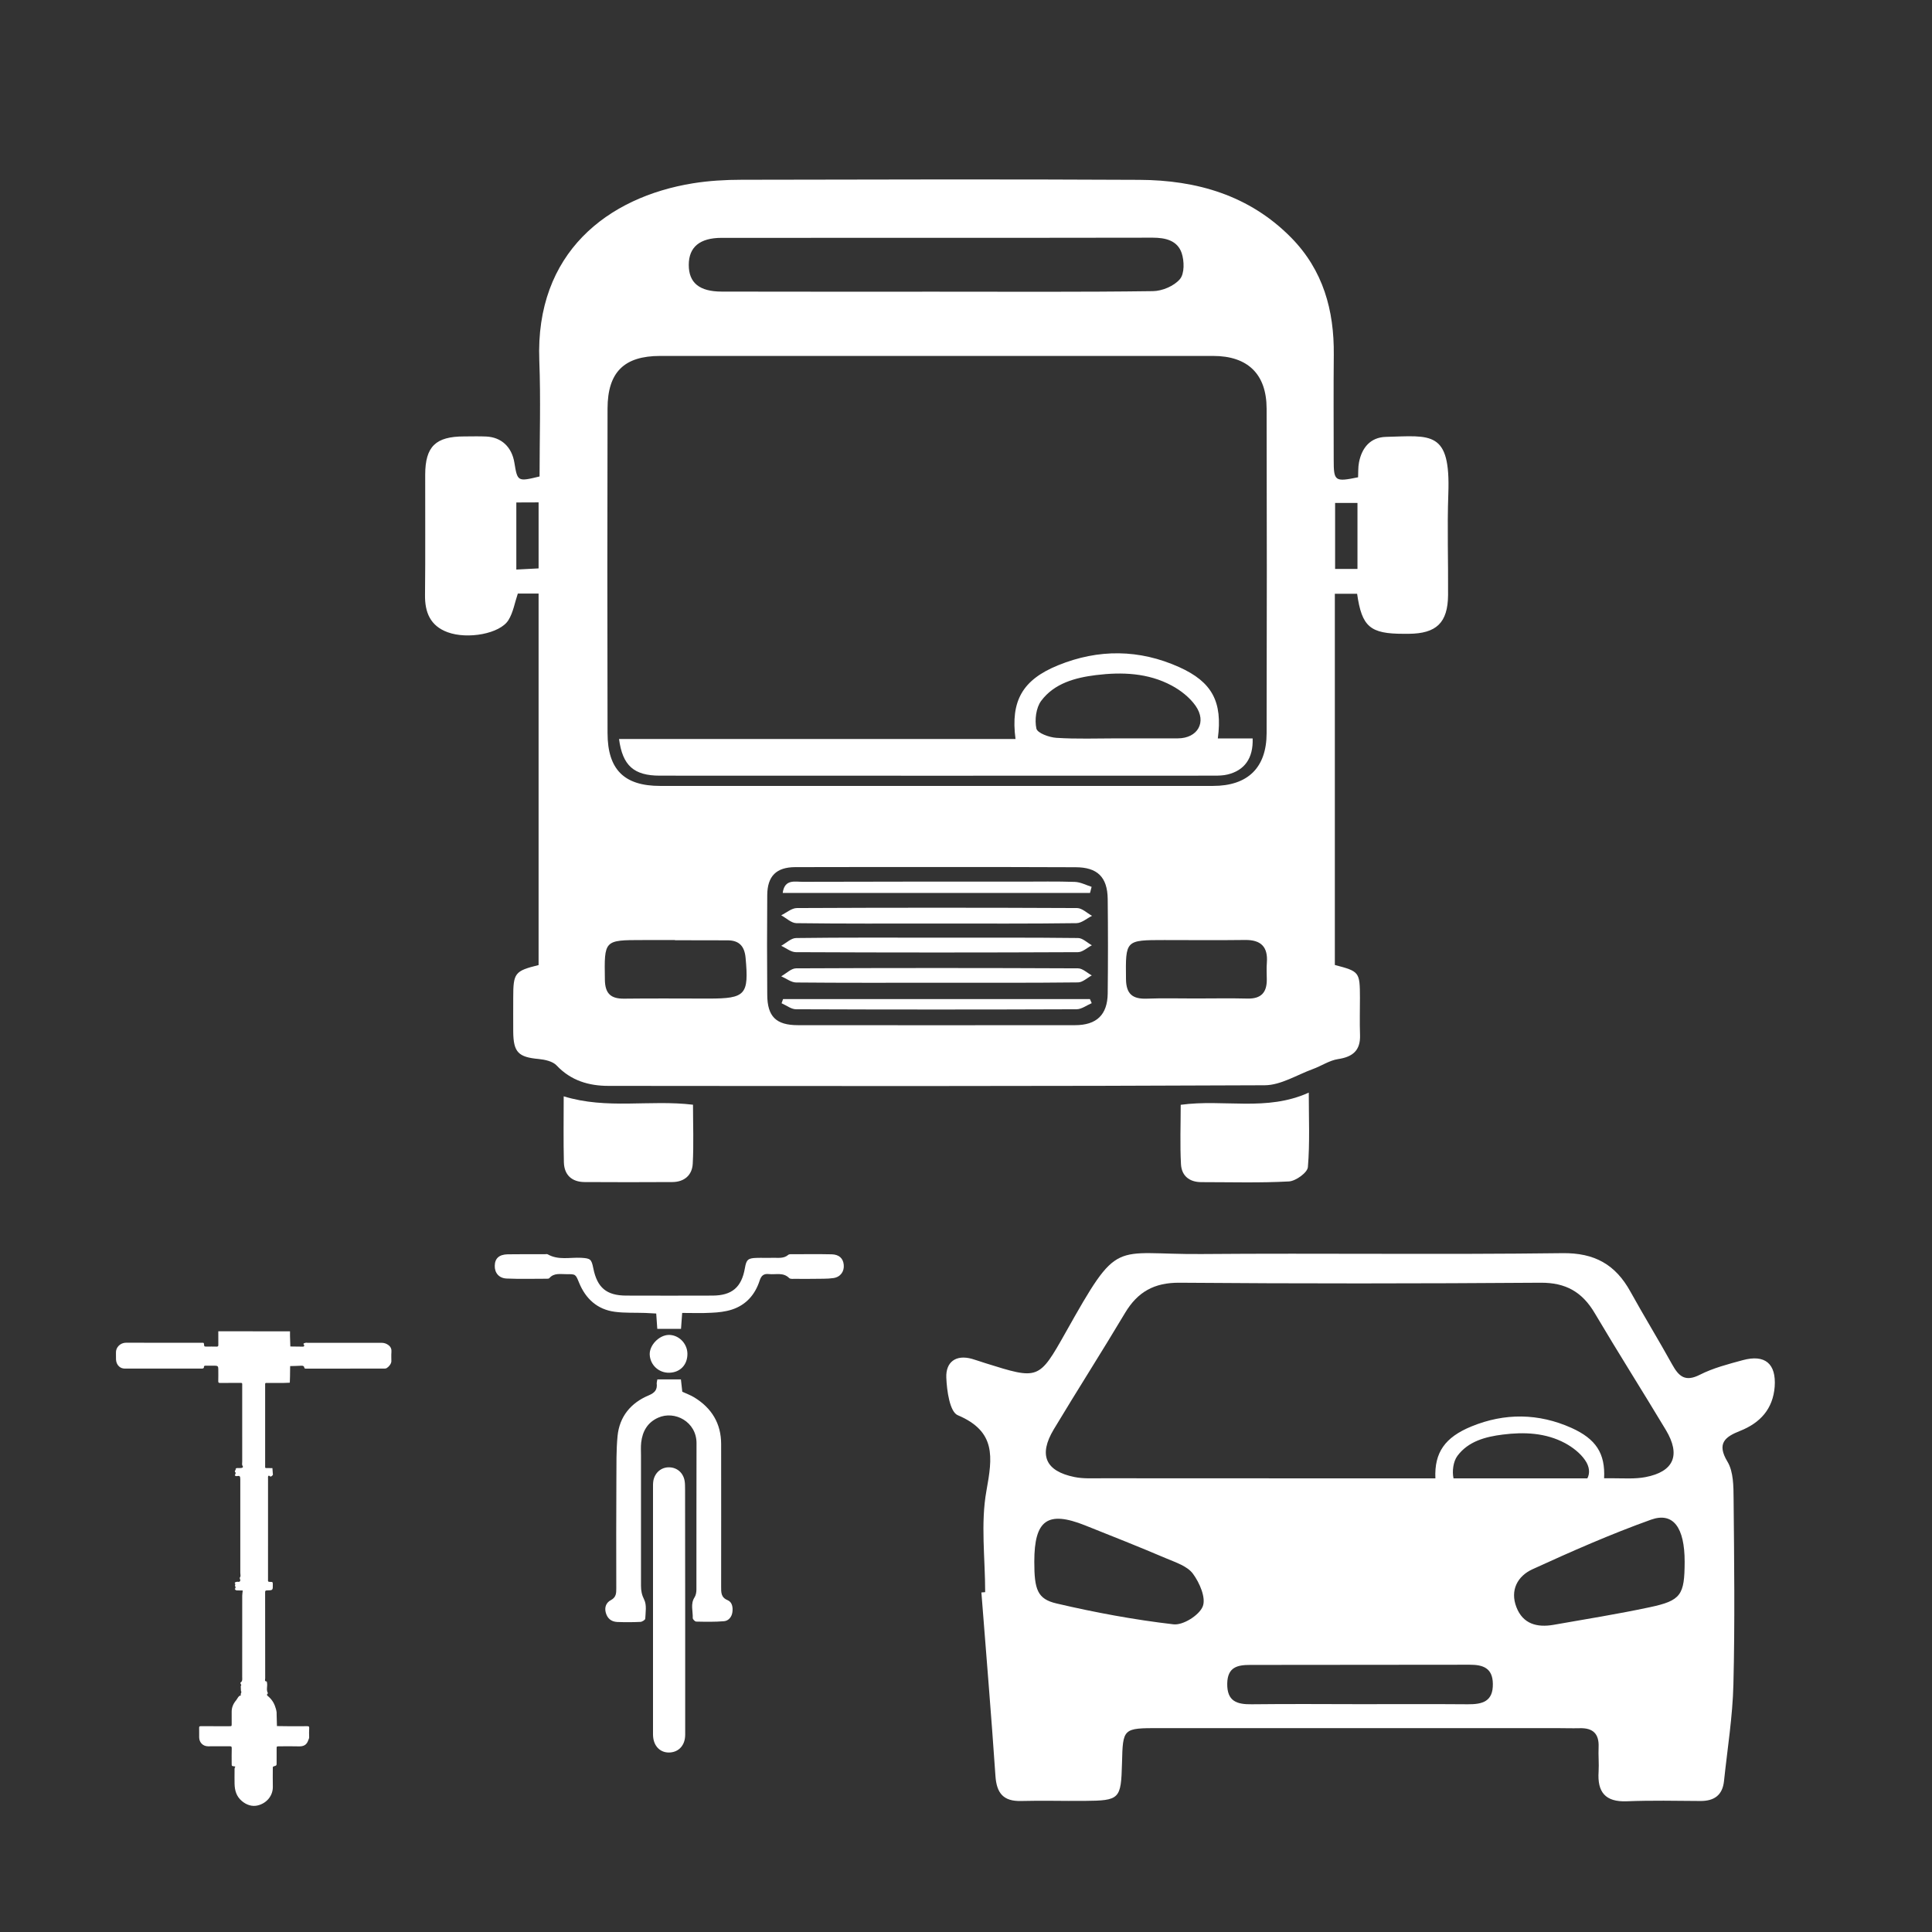 <?xml version="1.0" encoding="utf-8"?>
<!-- Generator: Adobe Illustrator 26.0.0, SVG Export Plug-In . SVG Version: 6.00 Build 0)  -->
<svg version="1.1" id="Layer_1" xmlns="http://www.w3.org/2000/svg" xmlns:xlink="http://www.w3.org/1999/xlink" x="0px" y="0px"
	 viewBox="0 0 250 250" enable-background="new 0 0 250 250" xml:space="preserve">
<rect x="0" y="0" width="250" height="250" fill="#333333" stroke="none"/>
<g>
	<path fill="#FFFFFF" d="M175.736,61.76c0.034-0.618-0.011-1.281,0.114-1.91
		c0.366-1.91,1.475-3.259,3.477-3.317c5.833-0.149,8.383-0.869,8.086,7.354
		c-0.16,4.369,0,8.749-0.034,13.129c-0.034,3.568-1.51,4.975-5.101,4.998
		c-0.217,0-0.435,0-0.652,0c-4.335,0-5.398-0.892-6.016-5.181c-0.904,0-1.818,0-2.882,0
		c0,16.057,0,32.069,0,48.035c3.191,0.835,3.237,0.904,3.248,4.243
		c0,1.601-0.046,3.214,0.011,4.815c0.069,2.001-0.938,2.836-2.848,3.122
		c-1.121,0.172-2.139,0.881-3.237,1.281c-2.07,0.755-4.163,2.093-6.244,2.104
		c-28.306,0.137-56.612,0.103-84.918,0.08c-2.539,0-4.861-0.675-6.713-2.642
		c-0.503-0.538-1.51-0.755-2.31-0.835c-2.631-0.24-3.282-0.858-3.305-3.545
		c-0.011-1.464,0-2.916,0-4.38c0-3.214,0.194-3.465,3.282-4.232
		c0-15.966,0-31.977,0-48.069c-0.984,0-1.841,0-2.688,0
		c-0.4,1.178-0.595,2.436-1.212,3.431c-1.086,1.761-5.272,2.528-7.88,1.567
		c-2.23-0.823-2.951-2.562-2.916-4.849c0.057-5.181,0.011-10.362,0.023-15.543
		c0.011-3.637,1.35-4.941,5.044-4.941c0.949,0,1.898-0.034,2.848,0.011
		c1.979,0.091,3.317,1.361,3.648,3.385c0.4,2.459,0.435,2.47,3.259,1.784
		c0-4.964,0.16-9.984-0.034-14.994c-0.538-13.953,8.852-21.158,19.889-22.942
		c2.07-0.332,4.209-0.457,6.313-0.457c17.144-0.034,34.287-0.08,51.431,0.011
		c7.434,0.034,14.25,1.99,19.66,7.48c4.14,4.209,5.57,9.401,5.513,15.154
		c-0.046,4.518-0.011,9.047-0.011,13.564
		C172.58,62.275,172.717,62.378,175.736,61.76z M121.309,101.697
		c11.883,0,23.777,0,35.66,0c4.483,0,6.919-2.345,6.931-6.816
		c0.034-13.999,0.034-28.009,0-42.007c-0.011-4.472-2.447-6.816-6.919-6.816
		c-23.846,0-47.703,0-71.549,0c-4.666,0-6.805,2.093-6.816,6.805
		c-0.034,13.999-0.034,28.009,0,42.007c0.011,4.712,2.15,6.828,6.805,6.828
		C97.383,101.697,109.346,101.697,121.309,101.697z M121.251,112.196
		c-6.119,0-12.237-0.011-18.356,0.011c-2.436,0.011-3.591,1.155-3.614,3.603
		c-0.034,4.3-0.034,8.6,0,12.901c0.011,2.825,1.132,3.946,3.98,3.946
		c11.951,0.011,23.903,0.011,35.843,0c2.791,0,4.197-1.338,4.232-4.094
		c0.046-4.083,0.046-8.166,0-12.237c-0.034-2.848-1.35-4.106-4.163-4.106
		C133.203,112.185,127.221,112.196,121.251,112.196z M121.183,37.743
		c9.332,0,18.665,0.057,27.997-0.069c1.212-0.011,2.745-0.663,3.5-1.555
		c0.606-0.709,0.572-2.345,0.229-3.374c-0.549-1.613-2.07-1.99-3.751-1.99
		c-18.596,0.034-37.192,0.011-55.777,0.023c-2.825,0-4.254,1.189-4.254,3.5
		c0,2.322,1.372,3.454,4.277,3.454C102.655,37.754,111.919,37.743,121.183,37.743z
		 M154.658,129.203c2.253,0,4.506-0.046,6.759,0.011
		c1.773,0.046,2.528-0.789,2.505-2.493c-0.011-0.721-0.046-1.452,0.011-2.173
		c0.149-2.024-0.766-2.939-2.802-2.916c-3.488,0.046-6.976,0.011-10.453,0.011
		c-5.078,0-5.032,0-4.975,5.055c0.023,1.91,0.835,2.585,2.653,2.528
		C150.438,129.146,152.554,129.203,154.658,129.203z M87.341,121.666
		c0-0.011,0-0.011,0-0.023c-1.384,0-2.768,0-4.152,0c-5.044,0-4.998,0-4.918,5.124
		c0.023,1.796,0.755,2.482,2.505,2.459c3.648-0.046,7.297-0.011,10.945-0.011
		c4.769,0,5.192-0.492,4.758-5.272c-0.137-1.498-0.823-2.264-2.333-2.264
		C91.859,121.666,89.606,121.666,87.341,121.666z M66.812,65.019
		c0,2.951,0,5.73,0,8.681c1.098-0.057,1.979-0.103,2.882-0.149
		c0-2.996,0-5.73,0-8.543C68.699,65.019,67.842,65.019,66.812,65.019z M175.656,73.62
		c0-3.019,0-5.798,0-8.543c-1.075,0-1.979,0-2.894,0c0,2.905,0,5.684,0,8.543
		C173.804,73.62,174.661,73.62,175.656,73.62z"/>
	<path fill="#FFFFFF" d="M152.783,142.961c5.627-0.766,11.105,0.903,16.572-1.578
		c0,3.351,0.149,6.519-0.114,9.641c-0.057,0.709-1.555,1.796-2.447,1.853
		c-3.774,0.206-7.56,0.091-11.334,0.091c-1.578,0-2.562-0.835-2.642-2.322
		C152.68,148.108,152.783,145.58,152.783,142.961z"/>
	<path fill="#FFFFFF" d="M72.942,141.863c5.615,1.727,11.117,0.412,16.732,1.087
		c0,2.585,0.103,5.112-0.034,7.64c-0.08,1.464-1.075,2.356-2.63,2.367
		c-3.786,0.023-7.571,0.023-11.368,0c-1.647-0.011-2.63-0.915-2.676-2.55
		C72.897,147.639,72.942,144.883,72.942,141.863z"/>
	<path fill="#FFFFFF" d="M131.407,95.624c-0.652-4.929,0.904-7.663,5.513-9.538
		c5.227-2.127,10.51-2.081,15.668,0.24c4.266,1.921,5.627,4.483,4.998,9.229
		c1.533,0,3.019,0,4.506,0c0.092,2.562-1.052,4.14-3.248,4.666
		c-0.56,0.137-1.155,0.149-1.738,0.149c-23.903,0.011-47.806,0.011-71.72,0
		c-3.362,0-4.826-1.292-5.284-4.746C97.223,95.624,114.298,95.624,131.407,95.624z
		 M144.56,95.544c2.619,0,5.238,0.011,7.857,0c2.562-0.011,3.774-2.104,2.287-4.22
		c-0.755-1.075-1.921-1.99-3.099-2.619c-3.054-1.635-6.427-1.761-9.778-1.35
		c-2.676,0.332-5.398,1.052-7.102,3.34c-0.663,0.892-0.858,2.459-0.618,3.58
		c0.126,0.583,1.658,1.144,2.596,1.201C139.31,95.647,141.941,95.544,144.56,95.544z
		"/>
	<path fill="#FFFFFF" d="M121.171,119.504c-6.039,0-12.077,0.034-18.116-0.046
		c-0.663-0.011-1.315-0.663-1.967-1.018c0.675-0.332,1.361-0.938,2.036-0.938
		c12.077-0.057,24.166-0.057,36.243,0c0.652,0,1.292,0.652,1.944,1.006
		c-0.675,0.332-1.338,0.938-2.013,0.949
		C133.249,119.539,127.21,119.504,121.171,119.504z"/>
	<path fill="#FFFFFF" d="M121.377,121.334c6.05,0,12.089-0.023,18.139,0.046
		c0.595,0.011,1.178,0.618,1.773,0.938c-0.606,0.309-1.201,0.892-1.807,0.892
		c-12.169,0.057-24.326,0.057-36.495,0c-0.64,0-1.27-0.538-1.899-0.823
		c0.64-0.355,1.292-1.006,1.933-1.006
		C109.14,121.3,115.259,121.334,121.377,121.334z"/>
	<path fill="#FFFFFF" d="M121.149,127.167c-6.05,0-12.089,0.023-18.139-0.034
		c-0.64-0.011-1.281-0.526-1.921-0.801c0.64-0.355,1.281-1.018,1.91-1.029
		c12.169-0.057,24.337-0.057,36.495,0c0.595,0,1.189,0.595,1.784,0.915
		c-0.595,0.32-1.189,0.904-1.784,0.904
		C133.386,127.19,127.267,127.167,121.149,127.167z"/>
	<path fill="#FFFFFF" d="M141.049,115.547c-13.221,0-26.442,0-39.766,0
		c0.24-1.841,1.613-1.43,2.63-1.441c9.39-0.034,18.791-0.023,28.18-0.023
		c2.333,0,4.666-0.046,6.988,0.034c0.732,0.023,1.452,0.412,2.173,0.64
		C141.186,115.033,141.117,115.296,141.049,115.547z"/>
	<path fill="#FFFFFF" d="M101.329,129.283c13.232,0,26.476,0,39.709,0
		c0.08,0.172,0.16,0.355,0.229,0.526c-0.652,0.274-1.292,0.778-1.944,0.789
		c-12.112,0.046-24.212,0.046-36.323,0c-0.618,0-1.235-0.503-1.864-0.778
		C101.203,129.637,101.271,129.466,101.329,129.283z"/>
</g>
<g>
	<path fill="#FFFFFF" d="M85.064,178.496c1.028,0,1.981,0,3.047,0
		c0.05,0.502,0.113,1.041,0.176,1.593c0.539,0.251,1.066,0.439,1.542,0.727
		c2.257,1.379,3.486,3.373,3.486,6.057c0,6.145,0.013,12.289,0,18.434
		c0,0.74-0.038,1.392,0.84,1.756c0.602,0.251,0.702,0.94,0.614,1.567
		c-0.088,0.614-0.502,1.104-1.078,1.154c-1.191,0.1-2.395,0.075-3.599,0.05
		c-0.163,0-0.451-0.301-0.451-0.451c0.038-0.903-0.326-1.831,0.238-2.696
		c0.176-0.276,0.238-0.677,0.238-1.016c0.013-6.308-0.013-12.603,0.013-18.91
		c0.013-2.784-2.821-4.276-4.966-3.311c-1.379,0.614-2.031,1.768-2.194,3.21
		c-0.063,0.552-0.025,1.129-0.025,1.68c0,5.618,0,11.236,0,16.866
		c0,0.627,0.1,1.166,0.414,1.793c0.339,0.677,0.176,1.63,0.138,2.458
		c0,0.15-0.401,0.401-0.614,0.414c-1.003,0.05-2.006,0.05-3.01,0.013
		c-0.803-0.038-1.279-0.477-1.48-1.191c-0.201-0.715,0.05-1.329,0.665-1.643
		c0.677-0.364,0.69-0.89,0.69-1.505c-0.013-4.728-0.013-9.468,0.013-14.195
		c0.013-1.843-0.025-3.687,0.15-5.518c0.251-2.533,1.718-4.301,4.025-5.267
		c0.828-0.351,1.141-0.752,1.041-1.58C84.976,178.847,85.026,178.721,85.064,178.496
		z"/>
	<path fill="#FFFFFF" d="M88.663,208.328c0,5.217,0,10.433,0,15.662
		c0,0.326,0.013,0.652-0.038,0.966c-0.176,1.116-0.978,1.806-2.057,1.818
		c-1.053,0.013-1.856-0.702-2.031-1.843c-0.05-0.314-0.038-0.64-0.038-0.966
		c0-10.433,0-20.879,0-31.312c0-0.364-0.013-0.727,0.05-1.078
		c0.213-1.041,1.028-1.718,2.031-1.705c1.016,0.013,1.818,0.69,2.006,1.731
		c0.075,0.389,0.05,0.803,0.063,1.204
		C88.663,197.97,88.663,203.149,88.663,208.328z"/>
	<path fill="#FFFFFF" d="M88.274,169.893c-0.063,0.853-0.113,1.48-0.15,2.057
		c-1.066,0-2.006,0-3.072,0c-0.038-0.589-0.088-1.216-0.138-1.981
		c-0.477-0.025-0.94-0.05-1.404-0.075c-1.317-0.05-2.658,0.025-3.963-0.15
		c-2.257-0.301-3.762-1.68-4.615-3.762c-0.451-1.104-0.439-1.116-1.618-1.104
		c-0.777,0.013-1.618-0.201-2.232,0.514c-0.063,0.075-0.226,0.075-0.339,0.075
		c-1.73,0-3.461,0.05-5.179-0.025c-1.003-0.038-1.568-0.74-1.542-1.655
		c0.013-0.94,0.552-1.455,1.668-1.48c1.605-0.025,3.21-0.013,4.815-0.013
		c0.125,0,0.263-0.038,0.364,0.013c1.379,0.79,2.884,0.376,4.339,0.451
		c1.191,0.075,1.329,0.163,1.567,1.367c0.502,2.495,1.705,3.511,4.226,3.524
		c3.737,0.013,7.474,0.013,11.211,0c2.508-0.013,3.749-1.078,4.176-3.549
		c0.188-1.091,0.389-1.292,1.48-1.329c0.727-0.025,1.442,0.013,2.169-0.013
		c0.665-0.013,1.367,0.125,1.956-0.376c0.125-0.113,0.389-0.088,0.577-0.088
		c1.68,0,3.373-0.025,5.054,0.013c0.953,0.025,1.48,0.527,1.555,1.354
		c0.088,0.853-0.414,1.58-1.317,1.718c-0.828,0.125-1.68,0.075-2.521,0.1
		c-0.803,0.013-1.605,0.013-2.408,0c-0.276,0-0.665,0.05-0.815-0.1
		c-0.777-0.777-1.73-0.414-2.621-0.514c-0.665-0.075-0.991,0.188-1.204,0.853
		c-0.589,1.818-1.768,3.16-3.612,3.749c-0.828,0.263-1.718,0.364-2.596,0.401
		C90.832,169.944,89.603,169.893,88.274,169.893z"/>
	<path fill="#FFFFFF" d="M88.951,175.148c0.025,1.442-0.928,2.445-2.332,2.483
		c-1.367,0.038-2.483-0.991-2.546-2.345c-0.05-1.191,1.166-2.483,2.408-2.546
		C87.785,172.69,88.926,173.806,88.951,175.148z"/>
</g>
<path fill="#FFFFFF" d="M225.517,176.003c-1.894,0.514-3.837,1.016-5.568,1.894
	c-1.881,0.953-2.709,0.213-3.561-1.317c-1.756-3.173-3.649-6.257-5.405-9.43
	c-1.931-3.511-4.64-5.054-8.828-4.991c-15.562,0.201-31.137-0.013-46.699,0.113
	c-11.587,0.088-10.609-2.22-17.568,10.157c-3.461,6.145-3.499,6.119-10.383,3.963
	c-0.577-0.176-1.141-0.389-1.718-0.552c-2.132-0.602-3.411,0.439-3.336,2.408
	c0.063,1.705,0.451,4.452,1.48,4.878c4.978,2.107,4.502,5.405,3.712,9.781
	c-0.765,4.238-0.163,8.728-0.163,13.117c-0.163,0.013-0.326,0.025-0.489,0.038
	c0.615,7.913,1.279,15.825,1.818,23.738c0.151,2.245,1.028,3.311,3.336,3.248
	c2.721-0.075,5.442,0.013,8.163-0.013c4.602-0.038,4.753-0.213,4.878-4.891
	c0.113-4.527,0.113-4.527,4.828-4.527c17.079,0,34.159,0,51.238,0
	c1.053,0,2.119,0.038,3.173,0.013c1.693-0.05,2.508,0.715,2.433,2.445
	c-0.05,1.053,0.063,2.119,0,3.173c-0.176,2.621,0.84,3.95,3.649,3.837
	c3.173-0.125,6.345-0.063,9.518-0.038c1.806,0.013,2.872-0.765,3.06-2.583
	c0.439-4.163,1.116-8.326,1.216-12.49c0.201-8,0.1-16.013,0.025-24.026
	c-0.013-1.618-0.013-3.511-0.79-4.803c-1.455-2.408-0.263-3.235,1.63-3.988
	c2.621-1.041,4.251-2.847,4.477-5.718
	C229.855,176.454,228.388,175.226,225.517,176.003z M136.358,184.957
	c3.035-5.054,6.207-10.007,9.229-15.073c1.63-2.721,3.774-3.925,7.047-3.9
	c15.562,0.125,31.137,0.113,46.711,0c3.273-0.025,5.405,1.204,7.022,3.95
	c2.997,5.066,6.157,10.044,9.192,15.098c1.956,3.26,1.041,5.405-2.646,6.107
	c-1.317,0.251-2.709,0.15-4.063,0.15c-0.426,0-0.853,0-1.279,0
	c0.163-3.223-1.053-5.091-4.226-6.521c-4.264-1.906-8.628-1.956-12.941-0.188
	c-3.423,1.404-4.815,3.373-4.665,6.721c-3.336,0-6.671,0-9.994,0
	c-11.035,0-22.07,0-33.105-0.013c-1.204,0-2.445,0.075-3.612-0.163
	C135.28,190.361,134.364,188.28,136.358,184.957z M188.587,188.392
	c1.404-1.894,3.649-2.483,5.869-2.759c2.759-0.351,5.555-0.238,8.076,1.116
	c0.966,0.527,1.944,1.279,2.558,2.169c0.614,0.865,0.665,1.731,0.313,2.383
	c-5.768,0-11.549,0-17.318,0C187.884,190.386,188.047,189.12,188.587,188.392z
	 M155.632,207.879c-0.464,1.141-2.558,2.458-3.787,2.307
	c-5.079-0.589-10.145-1.53-15.123-2.696c-2.495-0.577-2.884-1.818-2.884-5.405
	c0-5.405,1.718-6.634,6.571-4.702c3.499,1.392,7.01,2.784,10.483,4.264
	c1.241,0.527,2.746,1.003,3.474,1.994
	C155.231,204.807,156.083,206.776,155.632,207.879z M189.941,220.532
	c-4.665-0.038-9.317-0.013-13.982-0.013c-4.665-0.013-9.317-0.038-13.982,0.013
	c-1.906,0.025-3.21-0.364-3.173-2.684c0.038-2.144,1.342-2.408,2.972-2.408
	c9.468-0.013,18.948-0.013,28.415-0.025c1.68,0,2.959,0.401,2.984,2.47
	C193.214,220.181,191.822,220.545,189.941,220.532z M213.453,207.98
	c-4.113,0.878-8.276,1.542-12.414,2.27c-2.132,0.376-3.975-0.1-4.815-2.282
	c-0.853-2.194,0.15-4.025,2.069-4.903c5.041-2.307,10.132-4.552,15.349-6.42
	c2.884-1.028,4.351,1.028,4.351,5.442
	C217.98,206.4,217.541,207.115,213.453,207.98z"/>
<path fill="#FFFFFF" d="M37.526,172.273c0,0.206-0.004,0.412,0.001,0.618
	c0.012,0.448,0.028,0.895,0.042,1.343c0.451,0.006,0.902,0.013,1.353,0.018
	c0.124,0.002,0.251,0.016,0.369-0.009c0.039-0.008,0.096-0.159,0.078-0.177
	c-0.245-0.244,0.019-0.258,0.144-0.302c0.092-0.032,0.204-0.006,0.307-0.006
	c3.175,0,6.35,0,9.525-0.001c0.344-0,0.649,0.089,0.927,0.305
	c0.302,0.235,0.412,0.518,0.378,0.901c-0.035,0.389-0.005,0.783-0.009,1.174
	c-0.003,0.323-0.287,0.686-0.573,0.873c-0.142,0.093-0.265,0.085-0.399,0.085
	c-3.34,0.003-6.68,0.002-10.02,0.003c-0.141,0-0.265,0.027-0.293-0.196
	c-0.015-0.12-0.176-0.192-0.347-0.181c-0.488,0.03-0.977,0.035-1.466,0.05
	c-0.006,0.451-0.01,0.902-0.018,1.353c-0.005,0.265-0.016,0.529-0.025,0.793
	c-0.263,0.012-0.526,0.033-0.789,0.034c-0.742,0.005-1.484,0.004-2.227-0.001
	c-0.13-0.001-0.19,0.038-0.177,0.172c0.006,0.061,0.001,0.124,0.001,0.185
	c0,3.443,0,6.886-0,10.329c-0,0.354-0.039,0.331,0.327,0.329
	c0.204-0.001,0.409,0.007,0.614,0.011c0.017,0.22,0.035,0.44,0.049,0.66
	c0.005,0.082,0.034,0.191-0.006,0.242c-0.069,0.086-0.177,0.174-0.28,0.189
	c-0.09,0.013-0.184-0.212-0.295-0.071c-0.062,0.079-0.036,0.232-0.036,0.352
	c-0.001,4.309-0.001,8.618-0.001,12.927c0,0.062,0.008,0.125-0.001,0.185
	c-0.03,0.197,0.063,0.233,0.242,0.234c0.374,0.002,0.374,0.014,0.378,0.334
	c0.01,0.751,0.01,0.758-0.756,0.77c-0.188,0.003-0.238,0.054-0.238,0.241
	c0.007,1.691,0.004,3.381,0.004,5.072c0,2.02-0.002,4.041,0.005,6.061
	c0.001,0.15-0.133,0.395,0.195,0.411c0.019,0.001,0.035,0.142,0.047,0.218
	c0.069,0.433-0.14,0.892,0.12,1.308c-0.291,0.234-0.013,0.352,0.114,0.47
	c0.339,0.315,0.594,0.673,0.764,1.109c0.114,0.292,0.199,0.583,0.238,0.89
	c0.01,0.081-0,0.165,0.002,0.247c0.013,0.51,0.027,1.019,0.041,1.529
	c0.513,0.007,1.025,0.017,1.538,0.019c0.783,0.003,1.567,0.006,2.35-0.003
	c0.195-0.002,0.304,0.005,0.285,0.258c-0.029,0.39-0.013,0.783-0.005,1.175
	c0.003,0.148-0.073,0.258-0.115,0.386c-0.199,0.606-0.608,0.811-1.22,0.791
	c-0.844-0.028-1.69-0.008-2.536-0.006c-0.335,0.001-0.338,0.004-0.338,0.315
	c-0.002,0.619,0.002,1.237-0.002,1.856c-0.002,0.299-0.002,0.315-0.363,0.419
	c-0.151,0.043-0.13,0.125-0.13,0.22c-0.001,0.804-0.016,1.609,0.003,2.412
	c0.026,1.096-0.722,2.111-1.923,2.42c-0.741,0.191-1.475-0.043-2.096-0.572
	c-0.694-0.591-0.912-1.357-0.932-2.215c-0.013-0.556-0.004-1.113-0.002-1.67
	c0.001-0.141-0.015-0.292,0.03-0.421c0.032-0.092,0.152-0.146-0.046-0.169
	c-0.353-0.041-0.355-0.045-0.356-0.359c-0.001-0.66-0.014-1.32,0.007-1.979
	c0.008-0.24-0.074-0.266-0.28-0.264c-0.928,0.011-1.856,0.007-2.783,0.004
	c-0.663-0.003-1.147-0.495-1.151-1.164c-0.003-0.412,0.008-0.825-0.004-1.237
	c-0.005-0.173,0.065-0.2,0.215-0.2c1.237,0.005,2.474,0.004,3.711,0.002
	c0.281-0,0.284-0.005,0.285-0.307c0.002-0.515,0.006-1.031-0.001-1.546
	c-0.007-0.576,0.213-1.066,0.572-1.494c0.196-0.233,0.276-0.588,0.644-0.652
	c-0.173-0.18,0.164-0.374-0.014-0.554l-0.028-0.641
	c0.093-0.085,0.079-0.161,0.004-0.259c-0.038-0.048-0.053-0.184-0.028-0.2
	c0.283-0.183,0.212-0.463,0.212-0.721c0.001-3.505-0.001-7.01,0.004-10.515
	c0-0.223,0.046-0.447,0.071-0.67c-0.225-0.004-0.45-0.006-0.675-0.013
	c-0.078-0.003-0.166-0.001-0.231-0.036c-0.059-0.032-0.092-0.111-0.136-0.169
	c0.291-0.155-0.123-0.431,0.102-0.597c-0.22-0.203-0.019-0.263,0.121-0.303
	c0.114-0.033,0.248,0.008,0.368-0.014c0.051-0.009,0.108-0.09,0.126-0.149
	c0.045-0.148-0.158-0.269-0.012-0.465c0.089-0.12,0.016-0.359,0.016-0.545
	c0-3.938,0-7.876,0-11.814c0-0.103,0.002-0.206-0-0.309
	c-0.009-0.416-0.073-0.459-0.501-0.386c-0.065,0.011-0.211-0.081-0.207-0.097
	c0.036-0.14,0.183-0.288,0.056-0.419c-0.168-0.173,0.129-0.266,0.041-0.414
	c-0.005-0.008,0.096-0.111,0.151-0.115c0.205-0.014,0.416,0.017,0.616-0.018
	c0.071-0.012,0.284-0.059,0.128-0.285c-0.088-0.128-0.036-0.355-0.036-0.537
	c-0.001-3.196-0.001-6.391-0.001-9.587c0-0.144-0.006-0.289,0.002-0.433
	c0.008-0.144-0.068-0.161-0.188-0.161c-0.887,0.004-1.773-0.002-2.66,0.006
	c-0.172,0.001-0.258-0.019-0.252-0.226c0.015-0.536,0.009-1.072,0.003-1.608
	c-0.003-0.307-0.088-0.391-0.39-0.396c-0.412-0.006-0.825,0.009-1.237-0.006
	c-0.2-0.007-0.244,0.069-0.235,0.247c0.002,0.04-0.09,0.111-0.148,0.123
	c-0.099,0.021-0.205,0.006-0.308,0.006c-3.237,0-6.474-0.002-9.711,0.004
	c-0.313,0.001-0.578-0.062-0.814-0.282c-0.264-0.246-0.369-0.552-0.391-0.89
	c-0.019-0.287,0.011-0.578-0.007-0.865c-0.043-0.684,0.544-1.318,1.322-1.314
	c3.216,0.017,6.433,0.007,9.649,0.007c0.082,0,0.165,0.006,0.247-0.001
	c0.135-0.011,0.163,0.051,0.174,0.177c0.027,0.316,0.036,0.317,0.332,0.318
	c0.433,0.002,0.866-0.011,1.299,0.005c0.209,0.008,0.227-0.083,0.224-0.253
	c-0.009-0.577-0.003-1.154-0.003-1.731
	C31.339,172.273,34.432,172.273,37.526,172.273z"/>
</svg>
